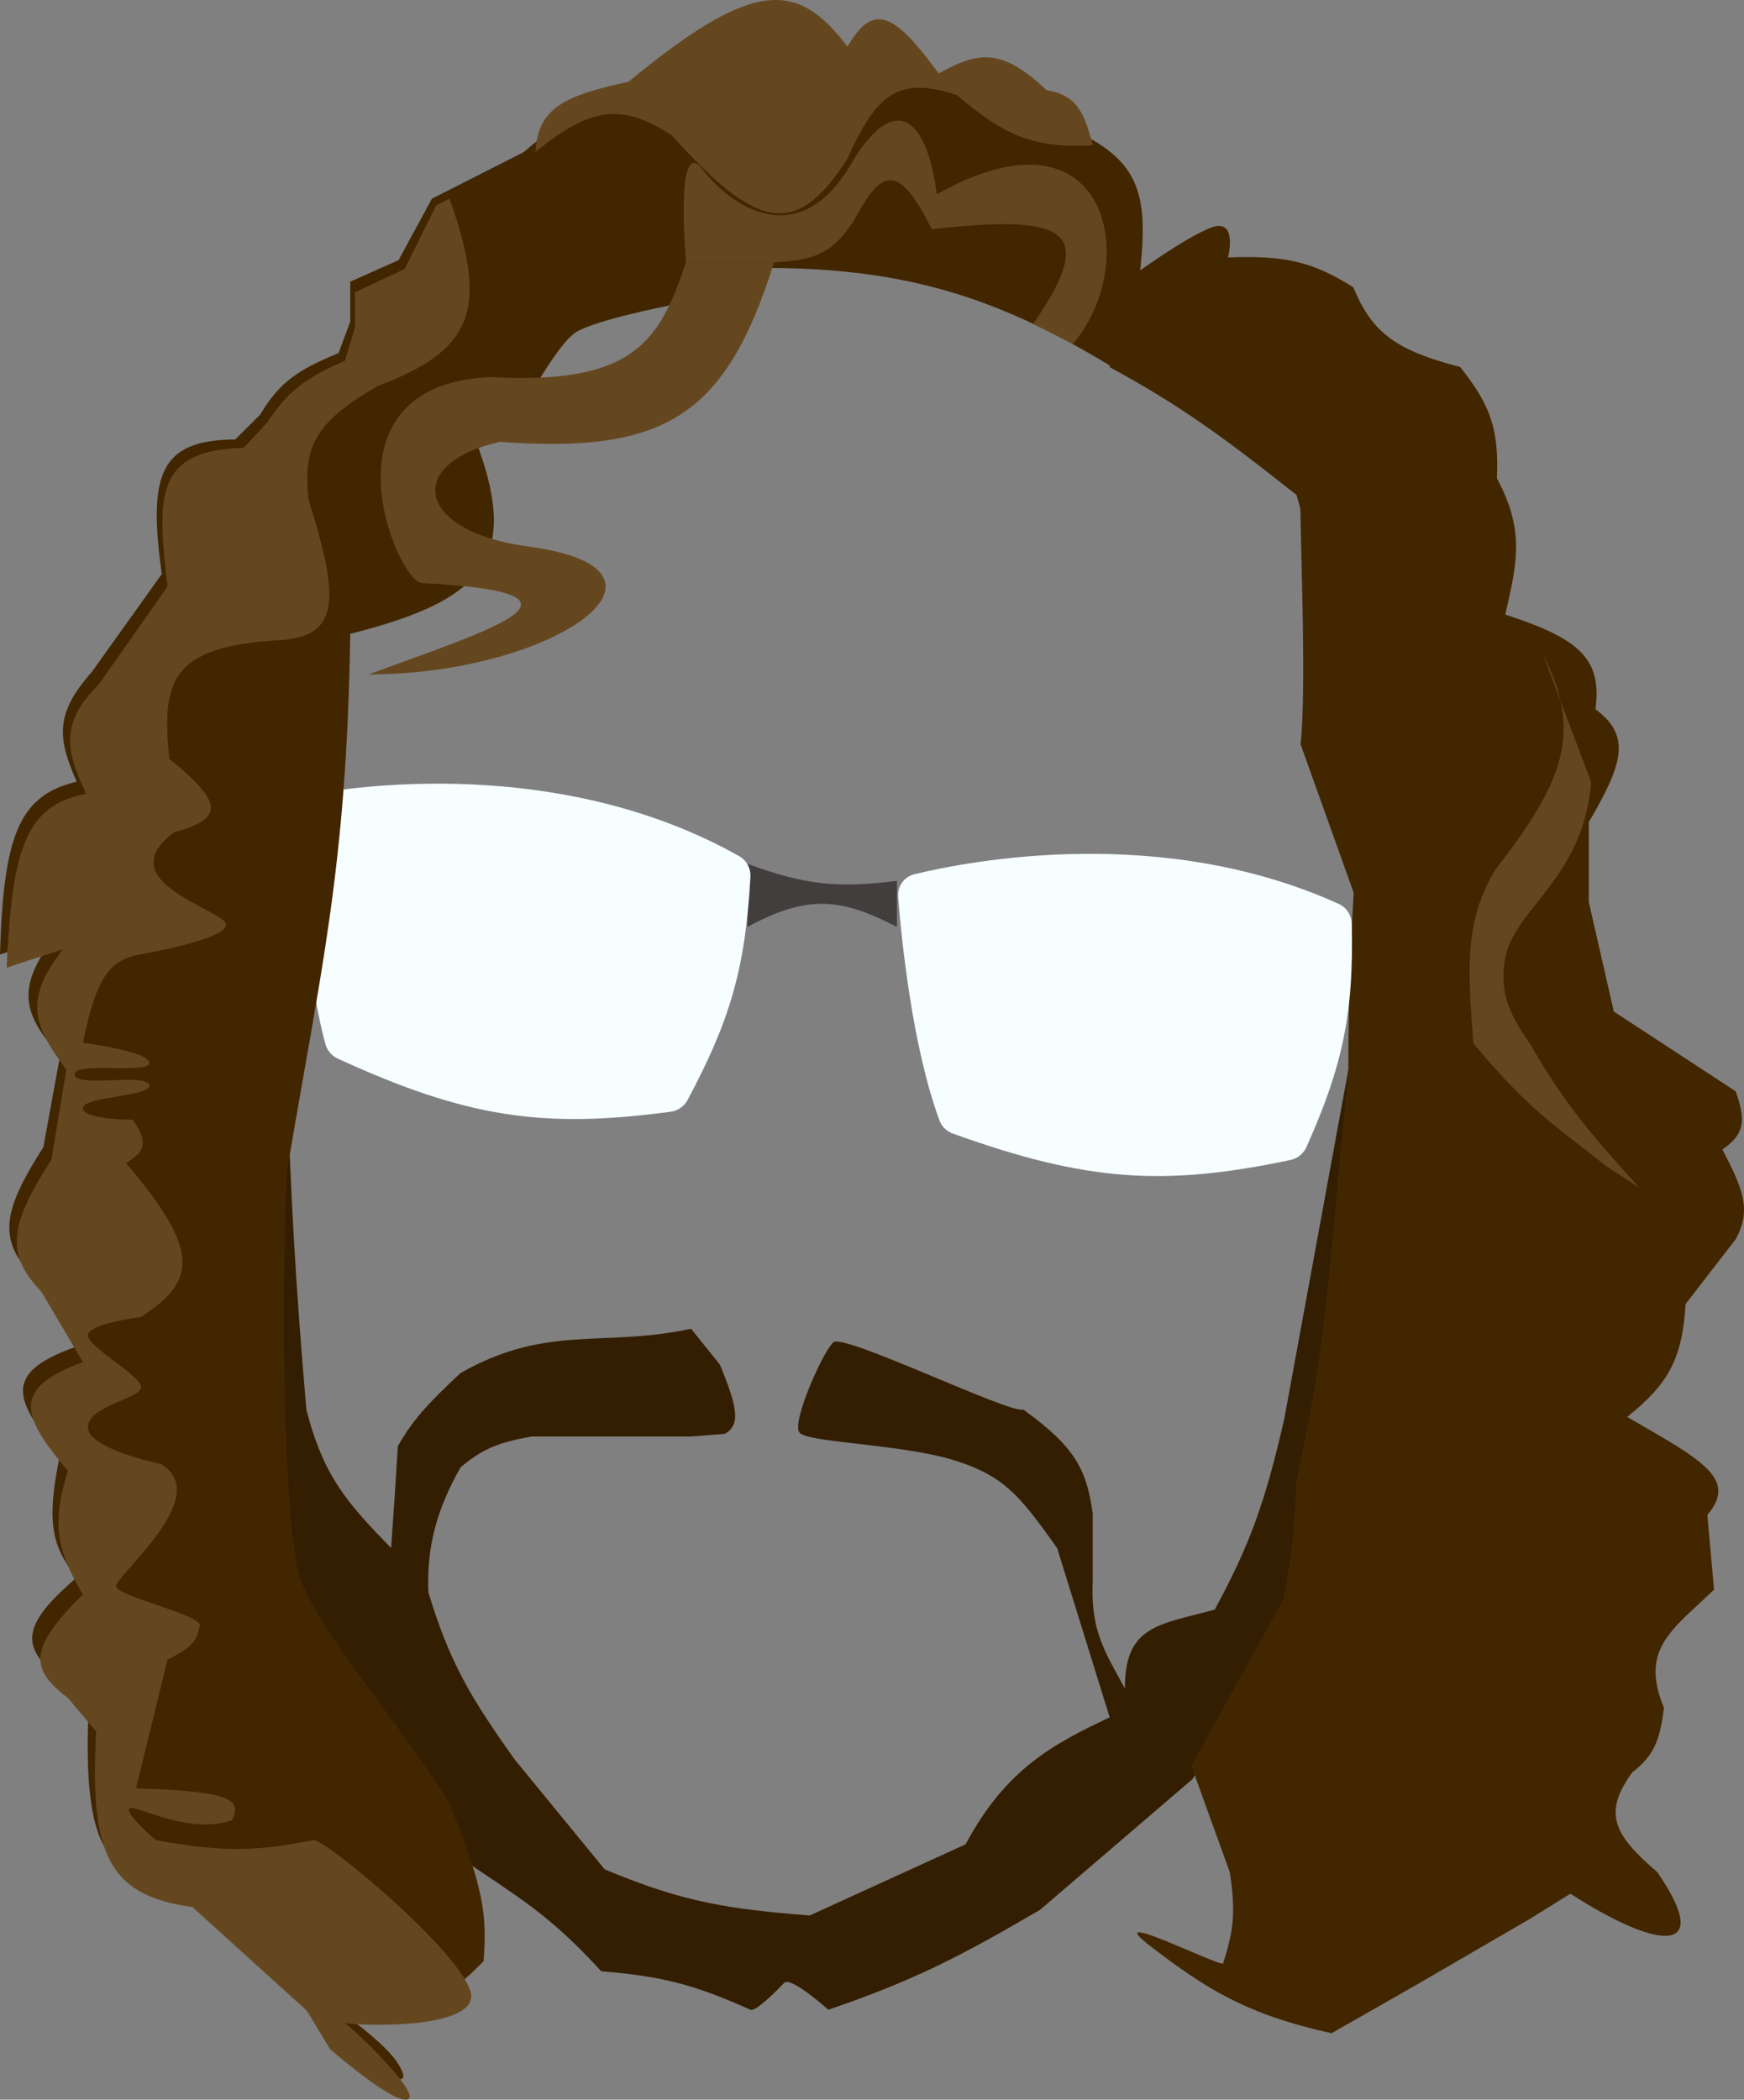 <svg width="525" height="632" viewBox="0 0 525 632" fill="none" xmlns="http://www.w3.org/2000/svg">
<rect x="0" y="0" width="525" height="632" fill="#808080" stroke="none"/>
<path d="M391.5 224C393.5 206.833 391.1 154.8 391.5 150L406 197.5L410.5 247L408.5 271.5L391.5 224Z" fill="#422600"/>
<path d="M160.077 432.385H208.033L218.236 431.586C222.738 428.923 222.328 424.278 216.706 410.741L208.033 399.959C181.433 405.679 164.676 398.501 138.649 413.277C128.5 422.733 124.12 427.627 119.773 435.28C119.059 446.949 118.601 453.714 117.732 465.968C104.464 452.31 97.377 444.373 92.224 424.278C88.958 385.895 87.58 362.593 86.102 317.158L81 333.371C81.049 391.003 81.451 423.319 88.142 481.023L109.059 515.186L138.649 559.192C155.316 570.769 164.786 575.573 180.994 593.354C199.053 594.834 208.9 597.273 225.889 604.935C227.361 605.738 234.134 598.867 236.092 596.829C238.05 594.791 249.357 604.935 249.357 604.935C274.961 596.163 288.807 589.07 313.128 574.826L359.044 535.452L389.144 482.181L392.205 441.649L396.286 424.278L407 316L386.593 427.173C380.79 452.416 376.227 464.987 365.676 484.497C349.082 489.034 338.555 489.13 338.637 508.237C332.293 496.742 328.276 490.507 328.944 475.812V455.546C327.127 442.713 324.007 435.724 308.027 424.278C304.22 425.726 254.028 401.287 250.887 404.012C247.747 406.737 238.133 428.331 240.684 431.227C243.235 434.122 267.107 434.431 284.559 438.754C302.01 443.652 306.543 449.59 318.23 465.968L334.045 516.923C317.295 524.844 302.793 532.372 290.681 555.139L243.745 576.563C219.406 574.635 205.819 572.661 182.014 562.666L154.975 529.661C141.756 511.115 135.305 500.363 128.956 479.286C128.429 465.566 131.407 454.482 138.649 441.649C145.504 435.922 150.352 434.111 160.077 432.385Z" fill="#341E01"/>
<path d="M341.038 82.982L334 110.483C354.418 121.577 366.927 130.464 390.303 148.984C400.745 186.392 405.564 207.71 408.902 247.488C406.866 276.97 405.909 293.543 405.886 323.49L402.87 353.991L402.704 355.832C399.456 391.921 397.584 412.716 390.303 445.494C389.561 461.675 388.67 469.53 386.281 481.496L358.632 531.497L370.194 563.498C372.189 576.21 371.098 581.77 368.184 590.999C366.804 591.924 330.159 573.462 346.568 585.999C362.976 598.536 375.018 606.328 400.859 612L428.005 596.499L460.681 577.499L472.745 569.999C500.391 587.807 515.746 587.947 498.886 563.498C485.713 552.229 482.48 545.729 491.345 533.497C497.753 528.538 499.693 524.117 500.897 513.997C493.519 496.349 503.494 490.479 515.978 478.496L513.967 455.995C523.349 444.975 511.934 439.315 489.837 426.494C502.085 416.629 506.35 409.446 507.432 392.493L522.513 372.992C527.437 363.995 524.502 357.594 518.491 345.991C525.136 341.465 525.651 337.467 522.513 328.49L485.816 304.49L478.275 271.488V247.488C488.473 230.029 491.214 221.562 480.286 213.486C482.271 198.29 475.576 192.292 453.14 184.986C456.954 168.524 458.803 159.321 450.627 143.984C451.241 129.267 448.714 121.967 439.567 110.483C420.809 105.554 413.236 100.678 407.394 86.482C395.296 78.853 387.078 76.825 369.692 77.482C369.692 77.482 372.708 65.481 364.665 68.481C356.622 71.482 341.038 82.982 341.038 82.982Z" fill="#422600"/>
<path d="M270 279C252.748 270.071 242.92 269.394 225 279V260C242.548 266.507 252.403 267.318 270 265.135V279Z" fill="#433E3E"/>
<path d="M282.812 337.26C274.575 314.925 271.367 282.684 270.374 269.978C270.124 266.769 272.148 263.9 275.275 263.141C292.652 258.927 350.018 248.036 402.988 272.07C405.337 273.136 406.858 275.477 406.921 278.055C407.602 305.598 403.934 321.324 393.306 345.232C392.411 347.246 390.596 348.713 388.439 349.166C350.675 357.095 327.433 355.823 286.849 341.208C284.994 340.54 283.494 339.109 282.812 337.26Z" fill="#F6FEFF"/>
<path d="M97.995 314.36C91.568 291.013 90.97 257.934 91.002 245.067C91.011 241.866 93.234 239.178 96.391 238.655C113.955 235.744 171.807 229.175 222.497 257.688C224.729 258.944 226.04 261.384 225.902 263.941C224.387 291.969 219.492 307.625 207.011 331.056C205.972 333.008 204.047 334.345 201.855 334.638C163.756 339.715 140.789 336.609 101.683 318.64C99.891 317.817 98.518 316.262 97.995 314.36Z" fill="#F6FEFF"/>
<path d="M287.164 26.295C303.261 39.601 312.275 43.176 328.33 41.794C343.658 50.485 345.801 60.647 342.889 84.294L335.359 110.794C287.318 81.371 251.61 75.265 170.692 84.794L140.068 124.794C158.304 167.032 147.892 180.017 105.427 190.793C104.385 261.719 96.403 292.639 86.35 352.791C84.368 399.434 85.848 457.79 89.864 473.29C93.88 488.79 120.339 518.52 135.047 542.29C146.329 569.57 146.46 577.485 145.59 590.289C132.401 603.91 123.5 606.789 106.933 603.289C90.366 599.789 114.966 611.789 120.488 622.289C126.011 632.789 105.629 617.191 96.263 609.289C94.741 606.122 92.638 602.498 89.864 598.289L55.726 567.789C37.517 562.905 24.552 566.386 26.608 515.79L18.073 505.29C4.96 495.046 7.7 488.186 23.094 474.79C15.678 465.672 13.779 458.353 18.073 437.791C3.144 420.596 1.672 412.795 23.094 405.291L10.041 384.291C-1.196 372.798 1.324 363.699 13.053 345.292L18.073 317.792C5.39 303.975 6.112 296.198 16.065 282.292L0 287.292C1.049 251.864 5.535 239.395 23.094 235.293C17.222 222.06 16.586 214.761 27.612 202.293L48.697 172.793C44.516 142.629 48.155 132.421 70.787 132.294L78.317 124.794C84.212 114.942 89.812 111.235 101.913 106.294L105.427 96.794V84.794L119.986 78.294L130.027 59.794L157.639 45.794C174.046 31.642 183.487 27.955 201.316 38.794C224.781 65.638 236.518 70.925 254.029 45.794C262.145 27.281 267.986 19.818 287.164 26.295Z" fill="#422600"/>
<path d="M329 43.72C311.851 44.642 302.885 41.348 288.063 28.626C270.323 22.711 263.712 28.555 255.113 47.745C239.146 72.885 227.035 68.228 202.194 40.701C187.088 30.835 177.692 32.308 161.184 45.732C160.393 46.376 159.586 47.047 158.76 47.745L135.296 59.783C147.867 94.672 141.008 105.692 113.829 116.17C93.983 127.392 91.309 135.235 92.861 150.383C102.511 180.771 101.9 191.263 84.873 192.646C50.574 194.434 48.814 205.534 50.925 228.368C68.066 242.216 66.737 246.542 52.423 250.505C33.962 264.231 62.022 272.311 67.4 277.171C72.778 282.031 42.438 287.234 42.438 287.234C32.852 288.903 28.906 294.361 24.965 313.9C24.965 313.9 44.934 316.415 44.934 319.937C44.934 323.459 21.97 319.434 22.469 323.459C22.968 327.484 43.437 322.956 44.934 326.478C46.432 330 24.965 330 24.965 333.522C24.965 337.044 39.942 337.044 39.942 337.044C44.924 344.165 43.447 346.666 37.945 350.125C61.024 377.109 58.644 385.839 42.438 396.413C42.438 396.413 26.463 398.425 26.463 401.947C26.463 405.469 42.438 414.022 42.438 417.544C42.438 421.066 26.463 423.078 26.463 429.619C26.463 436.16 48.429 440.688 48.429 440.688C64.539 450.175 34.896 474.133 34.95 477.416C35.004 480.699 63.458 486.513 59.911 489.994C59.401 494.501 56.577 496.413 50.426 499.554L40.941 538.294C70.906 539.17 72.453 541.997 69.896 547.854C56.536 552.595 40.441 542.823 38.944 544.332C37.446 545.841 46.931 553.891 46.931 553.891C69.452 558.012 78.661 556.802 94.359 553.891C97.795 553.215 143.918 591.791 141.786 601.689C139.802 610.899 107.883 609.749 103.776 608.91C106.988 611.075 126.767 630.279 122.815 631.876C118.552 633.599 99.351 616.782 99.351 616.782L92.362 605.21L57.914 574.016C32.444 570.558 26.98 557.929 28.959 521.188L20.472 511.126C9.57 502.753 7.8 496.751 24.965 479.932C16.761 466.263 15.647 458.129 20.472 442.7C5.88 425.704 3.835 417.762 24.965 409.997L12.484 388.866C2.188 378.003 2.064 369.617 15.479 349.119L19.973 321.95C10.02 308.646 7.05 300.956 18.974 285.725L2 291.259C3.643 257.253 6.947 242.377 25.963 238.934C18.967 224.365 18.88 216.915 29.957 205.727L50.426 176.546C47.498 150.153 45.973 135.455 73.391 134.786L80.38 127.239C86.619 117.864 91.76 113.785 103.844 108.623L106.84 98.561V87.995L121.817 80.951L131.302 61.833L135.296 59.783L158.76 47.745C159.586 47.047 160.393 46.376 161.184 45.732C161.948 32.16 170.386 28.736 189.214 24.601C227.099 -6.673 240.078 -5.747 255.113 14.035C263.256 0.015 269.704 4.675 282.571 22.085C294.673 15.385 301.644 14.454 315.021 27.117C324.153 28.684 326.25 33.611 329 43.72Z" fill="#65471F"/>
<path d="M464.5 197C467.031 201.989 468.766 206.566 469.744 210.924L479 235.5C476.5 265 455.45 273.5 453 289C451.482 298.606 454.075 304.9 460.5 314C470.427 331.39 478.321 340.824 493.5 357.5L483.5 351C468.576 338.991 460.982 334.964 443.5 314C441.746 290.208 441.088 277.133 450 262C466.187 240.992 473.474 227.547 469.744 210.924L464.5 197Z" fill="#65471F"/>
<path d="M173.529 99.909C167.435 103.568 156.264 125 156.264 125H139C143.66 109.178 152.494 98.203 168.451 81.091L202.979 79H237L200.948 92.068C200.948 92.068 179.622 96.25 173.529 99.909Z" fill="#422600"/>
<path d="M150.5 133C199.85 136.572 218.468 125.547 233 79H206.5C198.515 102.719 190.946 115.899 147.5 113.5C94.733 115.988 119.5 175.109 127 175.5C184.5 178.5 147.5 189.5 111 203C166.5 203 211.5 171.517 159 164.5C125.331 160 121.5 139.5 150.5 133Z" fill="#65471F"/>
<path d="M211.5 51C203.083 40.023 206.5 79 206.5 79L232.5 79C244.12 78.394 250.136 77.015 257 66.5C265.223 51.151 270.169 48.28 280.5 69C320.691 64.517 330.938 68.787 311 97.5L323 103.5C343.779 79.08 333.808 29.268 282 58.5C279.289 37.364 270.5 26.5 257 48C240.891 76.995 219.917 61.977 211.5 51Z" fill="#65471F"/>
</svg>
